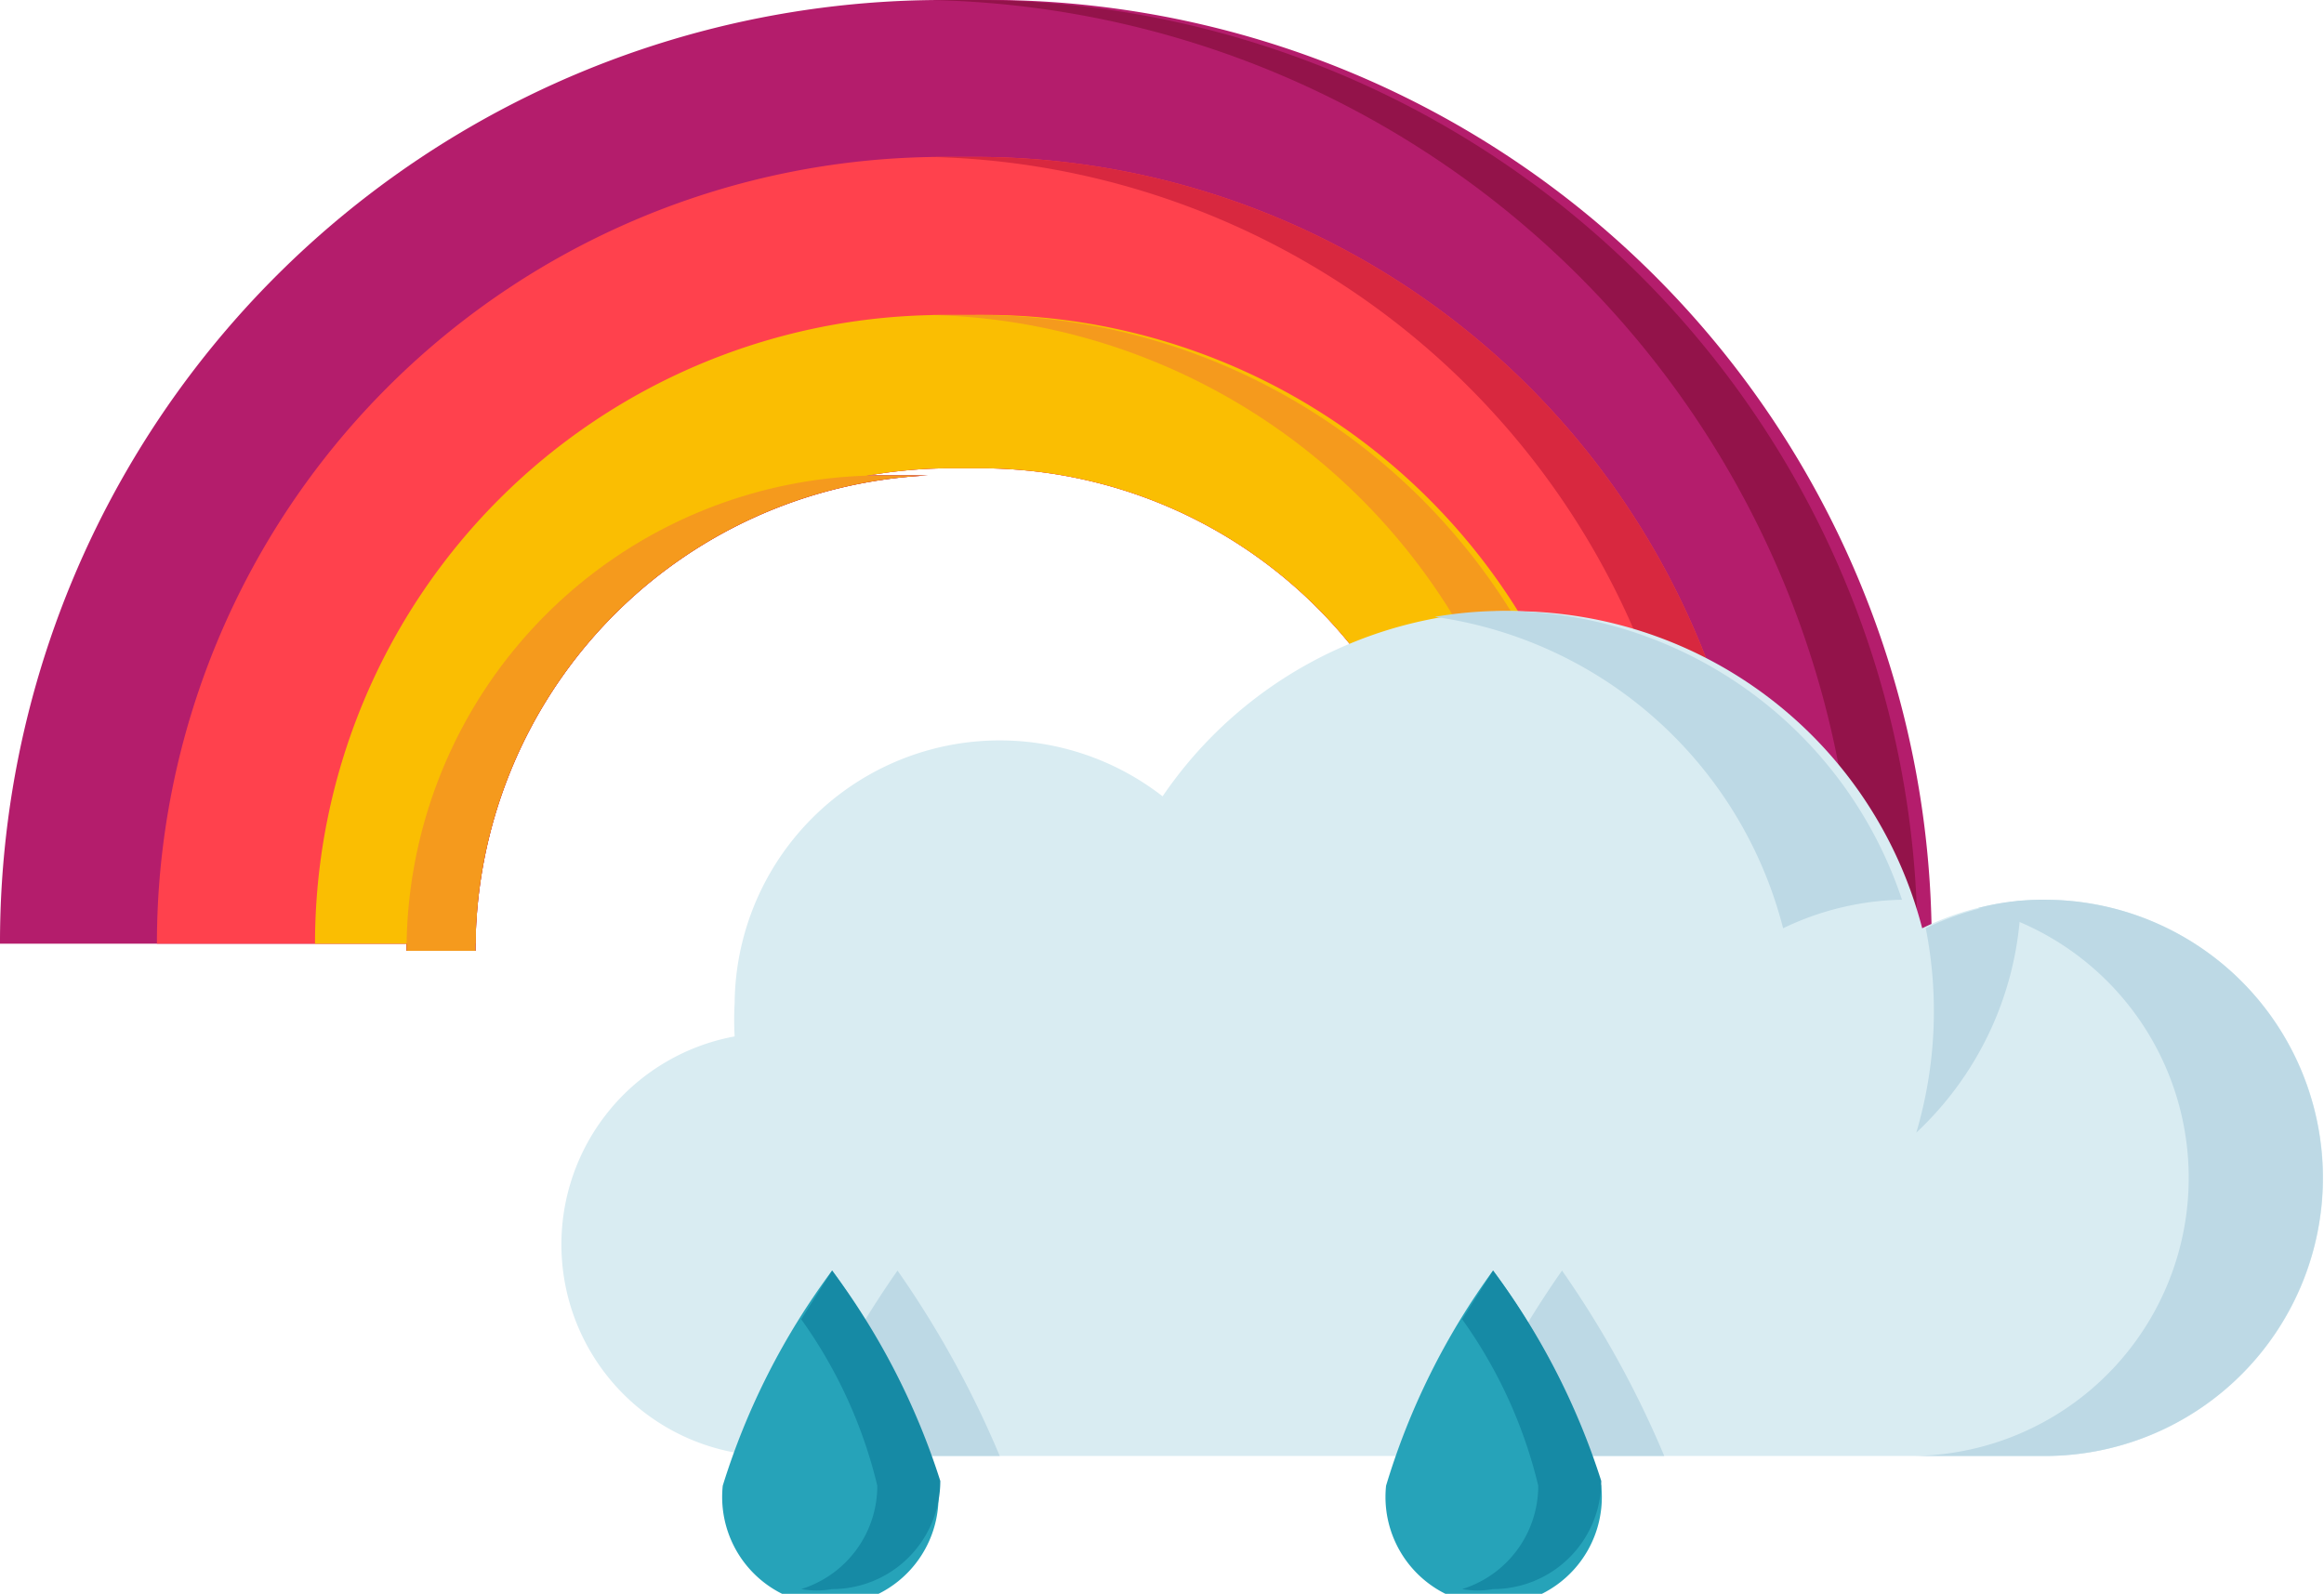 <svg xmlns="http://www.w3.org/2000/svg" viewBox="0 0 19.55 13.41"><defs><style>.cls-1{fill:#b41d6c;}.cls-2{fill:#93134a;}.cls-3{fill:#ff414d;}.cls-4{fill:#d8283f;}.cls-5{fill:#fabe02;}.cls-6{fill:#f59a1d;}.cls-7{fill:#d9ecf2;}.cls-8{fill:#bdd9e5;}.cls-9{fill:#26a3b9;}.cls-10{fill:#168aa5;}</style></defs><title>Recurso 21</title><g id="Capa_2" data-name="Capa 2"><g id="Layer_1" data-name="Layer 1"><path class="cls-1" d="M8.19,0H7.94A7.93,7.93,0,0,0,0,7.94H4a4,4,0,0,1,4-4h.25a4,4,0,0,1,4,4h4A7.94,7.94,0,0,0,8.19,0Z"/><path class="cls-2" d="M7.67,4H7.42a4,4,0,0,0-4,4H4A4,4,0,0,1,7.81,4Z"/><path class="cls-2" d="M8.19,0H7.81a7.94,7.94,0,0,1,7.8,7.94h.52A7.94,7.94,0,0,0,8.19,0Z"/><path class="cls-3" d="M12.87,3.26A6.59,6.59,0,0,0,8.19,1.32H7.94A6.62,6.62,0,0,0,1.32,7.94H4a4,4,0,0,1,4-4h.25a4,4,0,0,1,4,4H14.8A6.62,6.62,0,0,0,12.87,3.26Z"/><path class="cls-4" d="M7.67,4H7.42a4,4,0,0,0-4,4H4A4,4,0,0,1,7.81,4Z"/><path class="cls-4" d="M12.87,3.26A6.59,6.59,0,0,0,8.19,1.32H7.81a6.61,6.61,0,0,1,6.48,6.61h.51A6.62,6.62,0,0,0,12.87,3.26Z"/><path class="cls-5" d="M8.19,2.65H7.94A5.29,5.29,0,0,0,2.65,7.94H4a4,4,0,0,1,4-4h.25a4,4,0,0,1,4,4h1.32A5.29,5.29,0,0,0,8.19,2.65Z"/><path class="cls-6" d="M8.19,2.65H7.81A5.29,5.29,0,0,1,13,7.94h.51A5.29,5.29,0,0,0,8.19,2.65Z"/><path class="cls-6" d="M7.67,4H7.42a4,4,0,0,0-4,4H4A4,4,0,0,1,7.81,4Z"/><path class="cls-7" d="M6.18,8.72a2.46,2.46,0,0,1,0-.28A2.23,2.23,0,0,1,9.78,6.7a3.56,3.56,0,0,1,6.39,1.11,2.34,2.34,0,1,1,1,4.44H6.46a1.78,1.78,0,0,1-.28-3.53Z"/><path class="cls-8" d="M6.69,12.25H8.41a8.37,8.37,0,0,0-.86-1.56A8.37,8.37,0,0,0,6.69,12.25Z"/><path class="cls-8" d="M17.2,7.57a2.1,2.1,0,0,0-.56.07,2.34,2.34,0,0,1-.57,4.61H17.2a2.34,2.34,0,1,0,0-4.68Z"/><path class="cls-8" d="M15,7.81a2.4,2.4,0,0,1,1-.24h0a3.55,3.55,0,0,0-3.37-2.43,3.43,3.43,0,0,0-.56.05A3.53,3.53,0,0,1,15,7.81Z"/><path class="cls-8" d="M16.12,9.53A2.78,2.78,0,0,0,17,7.58a2.45,2.45,0,0,0-.8.23A3.6,3.6,0,0,1,16.12,9.53Z"/><path class="cls-8" d="M14,12.25a8.37,8.37,0,0,0-.86-1.56,8.37,8.37,0,0,0-.86,1.56Z"/><path class="cls-9" d="M7.89,12.5a.91.91,0,1,1-1.81,0A6,6,0,0,1,7,10.69,6,6,0,0,1,7.89,12.5Z"/><path class="cls-9" d="M13.47,12.5a.91.91,0,1,1-1.81,0,6,6,0,0,1,.9-1.81A6,6,0,0,1,13.47,12.5Z"/><path class="cls-10" d="M7,10.69l-.26.41a4,4,0,0,1,.64,1.4.91.91,0,0,1-.64.87.75.75,0,0,0,.26,0,.91.91,0,0,0,.91-.91A6,6,0,0,0,7,10.69Z"/><path class="cls-10" d="M12.56,10.69l-.26.41a4,4,0,0,1,.64,1.4.91.91,0,0,1-.64.87.75.75,0,0,0,.26,0,.91.91,0,0,0,.91-.91A6,6,0,0,0,12.56,10.69Z"/></g></g></svg>